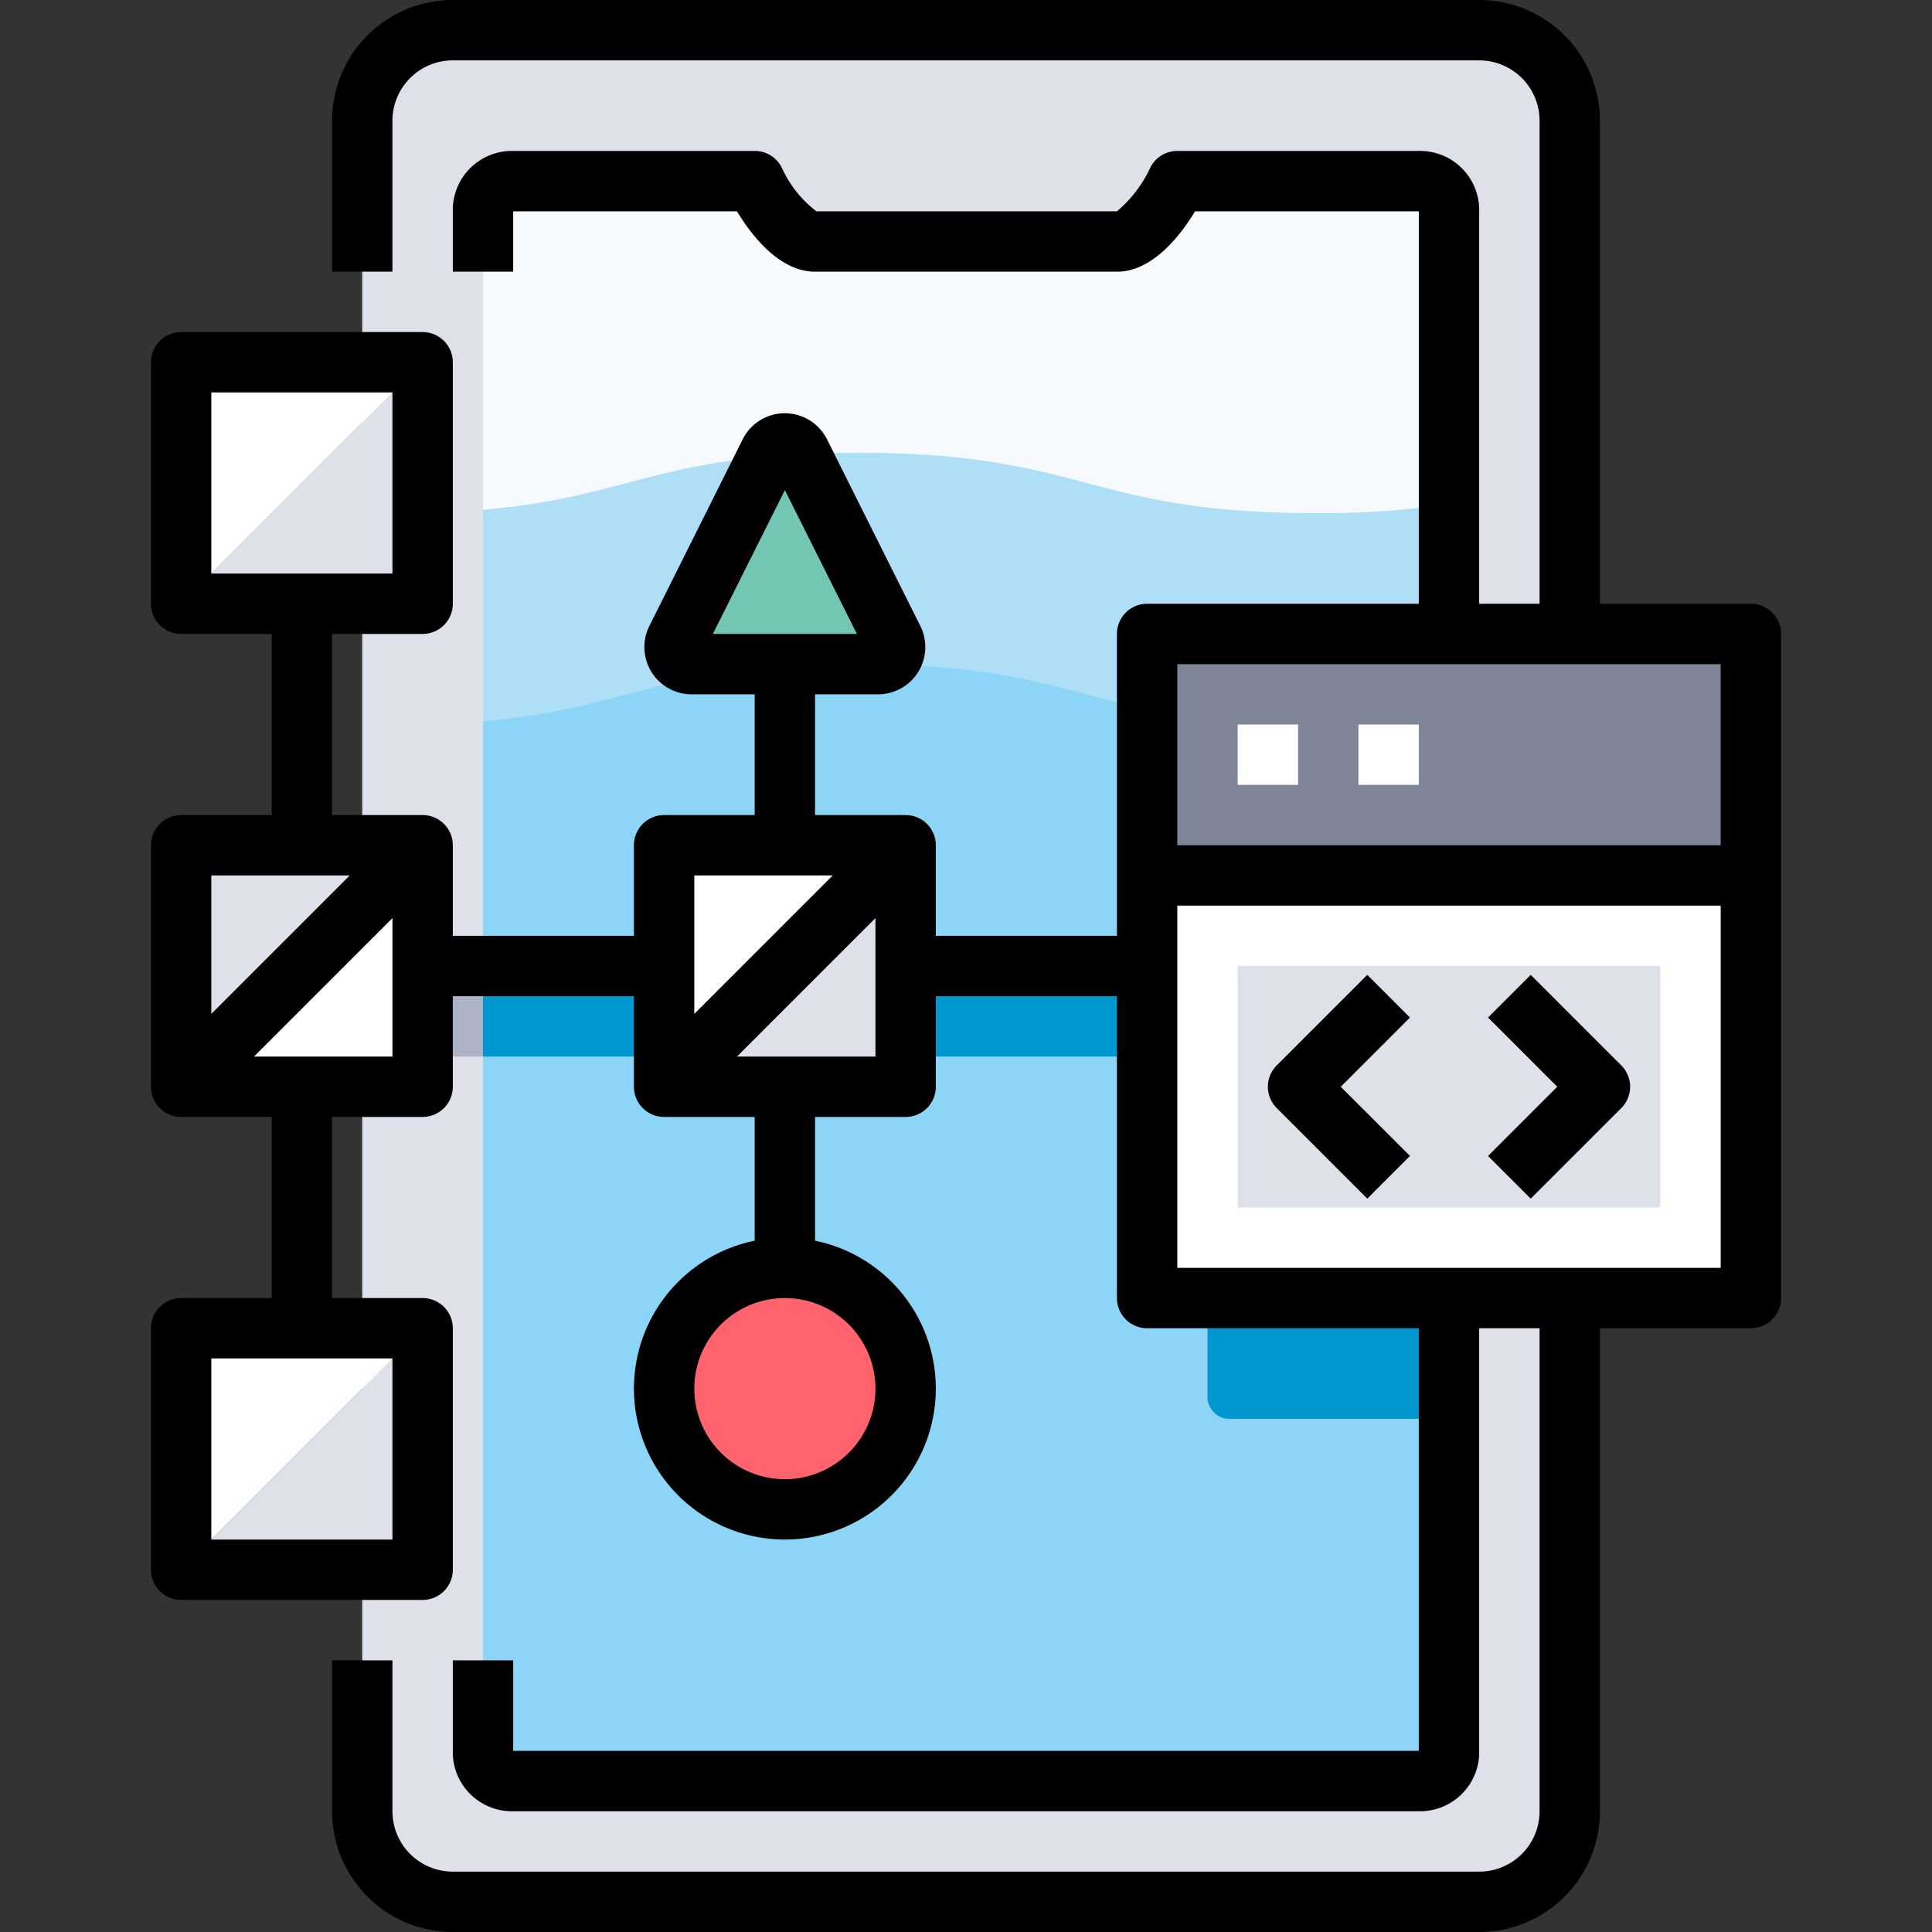<svg xmlns="http://www.w3.org/2000/svg" viewBox="0 0 64 64"><rect x="0" y="0" width="64" height="64" fill="#333333" stroke="none"/><defs><style>.cls-1{fill:#dfe1ea}.cls-5{fill:#0096cf}.cls-6{fill:#fff}</style></defs><g id="_39-App_Development" data-name="39-App Development"><path class="cls-1" d="M52 4v56a3 3 0 0 1-3 3H15a3 3 0 0 1-3-3V4a3 3 0 0 1 3-3h34a3 3 0 0 1 3 3zm-4 54V7a.979.979 0 0 0-1-1h-8s-1 2-2 2H27c-1 0-2-2-2-2h-8a.979.979 0 0 0-1 1v51a.979.979 0 0 0 1 1h30a.979.979 0 0 0 1-1z"/><path d="M48 7v51a.979.979 0 0 1-1 1H17a.979.979 0 0 1-1-1V7a.979.979 0 0 1 1-1h8s1 2 2 2h10c1 0 2-2 2-2h8a.979.979 0 0 1 1 1z" style="fill:#8dd5f6"/><path d="M43.6 17c-7.6 0-7.6-2-15.2-2-6.528 0-7.465 1.47-12.4 1.888v7C20.935 23.47 21.872 22 28.394 22c7.6 0 7.6 2 15.2 2A28.636 28.636 0 0 0 48 23.7v-7a28.636 28.636 0 0 1-4.4.3z" style="fill:#aedff7"/><path d="M16 7v9.888C20.935 16.47 21.872 15 28.394 15c7.6 0 7.6 2 15.2 2A28.636 28.636 0 0 0 48 16.7V7a.979.979 0 0 0-1-1h-8s-1 2-2 2H27c-1 0-2-2-2-2h-8a.979.979 0 0 0-1 1z" style="fill:#f6fafd"/><rect class="cls-5" x="40" y="43" width="8" height="4" rx=".684" ry=".684"/><path class="cls-6" d="M38 29h20v14H38z"/><path style="fill:#7e8596" d="M38 21h20v8H38z"/><path class="cls-1" d="M41 32h14v8H41z"/><path style="fill:#adb2c7" d="M12 32h4v3h-4z"/><path class="cls-5" d="M16 32h22v3H16z"/><path class="cls-1" d="M30 28v8h-8l8-8z"/><path class="cls-6" d="m30 28-8 8v-8h8z"/><path class="cls-1" d="M6 36v-8h8l-8 8z"/><path class="cls-6" d="m6 36 8-8v8H6z"/><path class="cls-1" d="M14 12v8H6l8-8z"/><path class="cls-6" d="m14 12-8 8v-8h8z"/><path class="cls-1" d="M14 44v8H6l8-8z"/><path class="cls-6" d="m14 44-8 8v-8h8zM41 24h2v2h-2zM45 24h2v2h-2z"/><circle cx="26" cy="46" r="4" style="fill:#ff636e"/><path d="M29.6 21.19a.565.565 0 0 1-.51.81h-6.18a.565.565 0 0 1-.51-.81L25.5 15a.56.56 0 0 1 1 0z" style="fill:#73c6b2"/><path d="M58 20h-5V4a4 4 0 0 0-4-4H15a4 4 0 0 0-4 4v5h2V4a2 2 0 0 1 2-2h34a2 2 0 0 1 2 2v16h-2V7a1.959 1.959 0 0 0-2-2h-8a1 1 0 0 0-.894.551A4.184 4.184 0 0 1 37 7h-9.955a3.765 3.765 0 0 1-1.151-1.454A1 1 0 0 0 25 5h-8a1.959 1.959 0 0 0-2 2v2h2V7h7.412c.488.807 1.415 2 2.588 2h10c1.173 0 2.1-1.193 2.588-2H47v13h-9a1 1 0 0 0-1 1v10h-6v-3a1 1 0 0 0-1-1h-3v-4h2.09a1.565 1.565 0 0 0 1.4-2.258l-3.1-6.2a1.561 1.561 0 0 0-2.786.008l-3.1 6.2A1.565 1.565 0 0 0 22.91 23H25v4h-3a1 1 0 0 0-1 1v3h-6v-3a1 1 0 0 0-1-1h-3v-6h3a1 1 0 0 0 1-1v-8a1 1 0 0 0-1-1H6a1 1 0 0 0-1 1v8a1 1 0 0 0 1 1h3v6H6a1 1 0 0 0-1 1v8a1 1 0 0 0 1 1h3v6H6a1 1 0 0 0-1 1v8a1 1 0 0 0 1 1h8a1 1 0 0 0 1-1v-8a1 1 0 0 0-1-1h-3v-6h3a1 1 0 0 0 1-1v-3h6v3a1 1 0 0 0 1 1h3v4.1a5 5 0 1 0 2 0V37h3a1 1 0 0 0 1-1v-3h6v10a1 1 0 0 0 1 1h9v14H17v-3h-2v3a1.959 1.959 0 0 0 2 2h30a1.959 1.959 0 0 0 2-2V44h2v16a2 2 0 0 1-2 2H15a2 2 0 0 1-2-2v-5h-2v5a4 4 0 0 0 4 4h34a4 4 0 0 0 4-4V44h5a1 1 0 0 0 1-1V21a1 1 0 0 0-1-1zm-32-3.765L28.386 21h-4.772zM7 13h6v6H7zm6 38H7v-6h6zm-1.414-22L7 33.586V29zm-3.172 6L13 30.414V35zM29 46a3 3 0 1 1-3-3 3 3 0 0 1 3 3zm-1.414-17L23 33.586V29zm-3.172 6L29 30.414V35zM57 22v6H39v-6zM39 42V30h18v12z"/><path d="m45.293 32.293-3 3a1 1 0 0 0 0 1.414l3 3 1.414-1.414L44.414 36l2.293-2.293zM50.707 32.293l-1.414 1.414L51.586 36l-2.293 2.293 1.414 1.414 3-3a1 1 0 0 0 0-1.414z"/></g></svg>